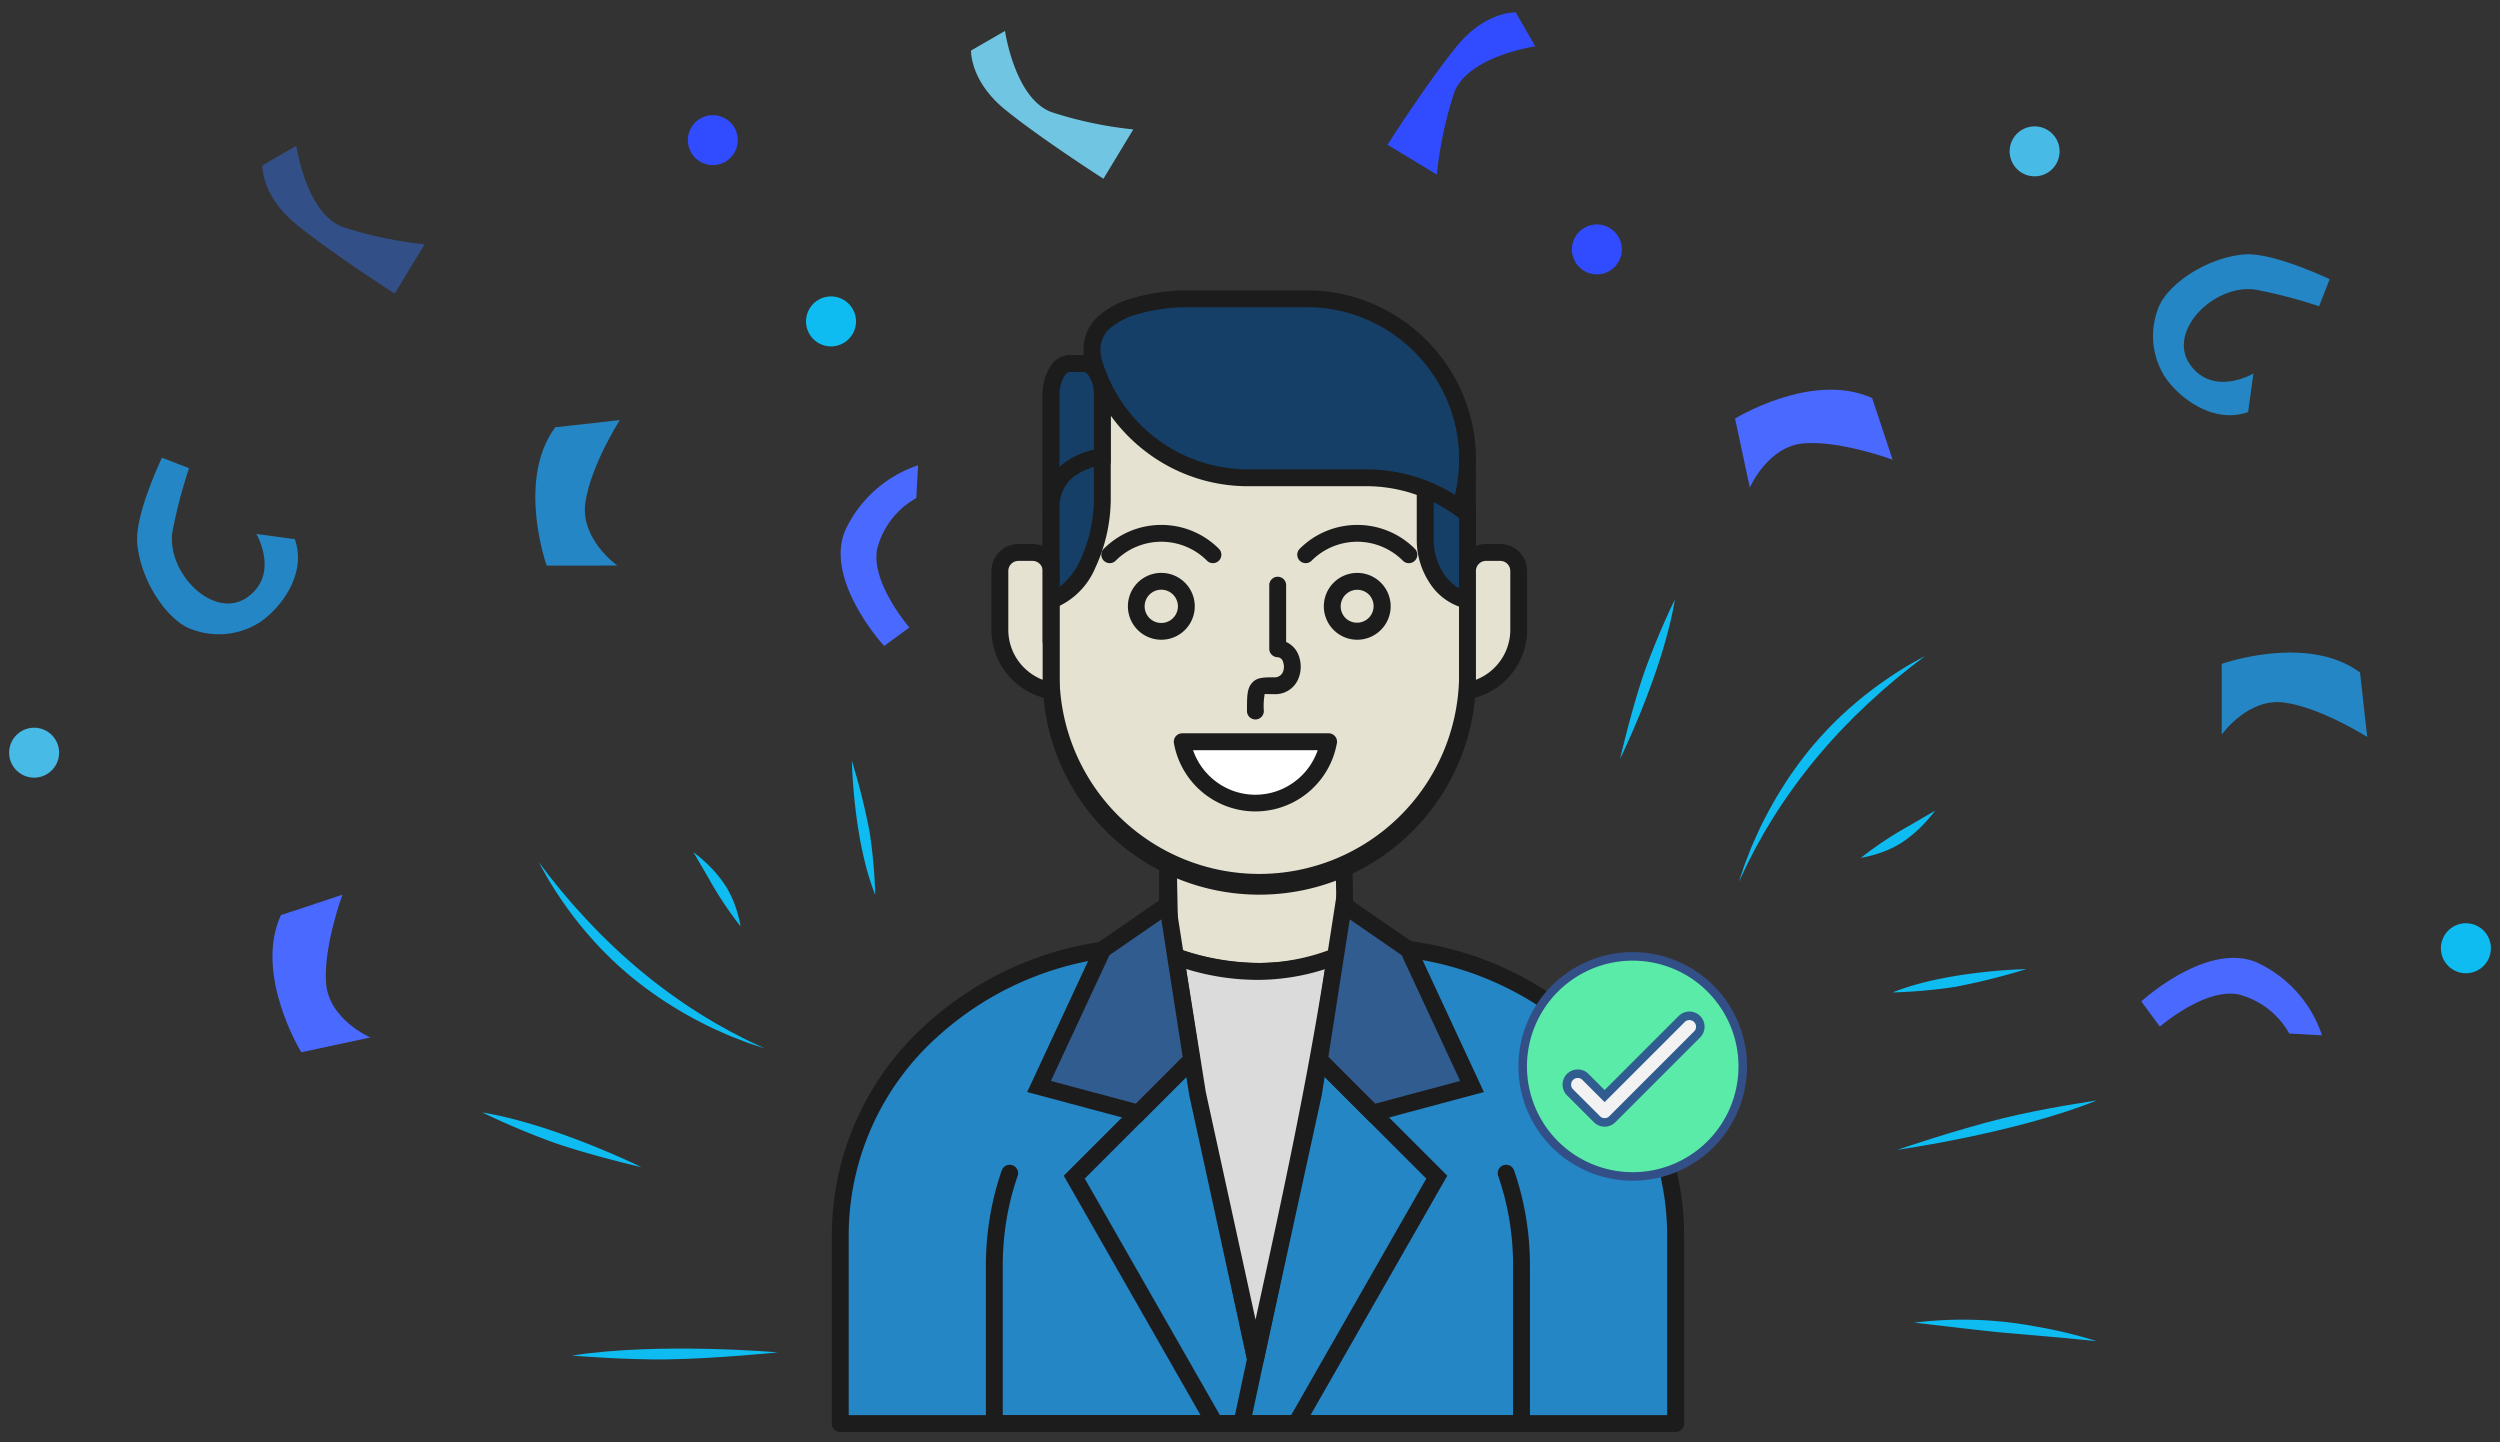 <svg xmlns="http://www.w3.org/2000/svg" width="292.775" height="168.913" viewBox="0 0 292.775 168.913">
  <rect x="0" y="0" width="292.775" height="168.913" fill="#333333" stroke="none"/>
  <g id="Grupo_8814" data-name="Grupo 8814" transform="translate(-33.181 -149.768)">
    <g id="Grupo_8812" data-name="Grupo 8812" transform="translate(-261.941 106.378) rotate(-30)">
      <path id="Trazado_9116" data-name="Trazado 9116" d="M228.62,254.293s.053,5.436-4.6,5.9-6.812-6.951-3.873-10.918a56.952,56.952,0,0,1,5.5-5.581l-2.13-2.655s-6.123,4.187-7.531,7.252c-1.97,4.288-1.357,9.9.57,11.986a8.923,8.923,0,0,0,7.1,3.19c2.831-.124,7.753-2.01,8.561-6.383Z" fill="#2486c5"/>
      <path id="Trazado_9117" data-name="Trazado 9117" d="M273.963,227.177h4.593s-3,7.5,0,11a46.145,46.145,0,0,0,7.243,6.5l-5.918,3.256s-4.01-7.756-5.918-12.756S273.963,227.177,273.963,227.177Z" transform="translate(-23.151 -9.902)" fill="#334f87"/>
      <path id="Trazado_9118" data-name="Trazado 9118" d="M265.18,260.985l6.963,3.048s-5.616,2.93-8.312,6.347-.447,8.265-.447,8.265l-7.171-4.132S258.123,264.055,265.18,260.985Z" fill="#2486c5"/>
      <path id="Trazado_9119" data-name="Trazado 9119" d="M208.788,294.4l7.445,1.532s-4.883,4.034-6.809,7.939,1.283,8.176,1.283,8.176l-7.874-2.548S202.525,298.868,208.788,294.4Z" fill="#4a69ff"/>
      <path id="Trazado_9120" data-name="Trazado 9120" d="M285.736,302.428s-2.292-10.24,2.869-14.04a14.427,14.427,0,0,1,11.148-2.3l-2.1,3.22a9.5,9.5,0,0,0-6.931,2.85c-2.668,3.036-1.343,9.864-1.343,9.864Z" fill="#4a69ff"/>
      <path id="Trazado_9121" data-name="Trazado 9121" d="M352.6,248.963h4.593s-3,7.5,0,11a46.145,46.145,0,0,0,7.243,6.5l-5.918,3.257s-4.011-7.757-5.918-12.757S352.6,248.963,352.6,248.963Z" transform="translate(-23.187 -1.84)" fill="#6fc5e2"/>
      <path id="Trazado_9122" data-name="Trazado 9122" d="M196.2,263.474a2.924,2.924,0,1,1-2.924-2.924A2.924,2.924,0,0,1,196.2,263.474Z" fill="#47bbe5"/>
      <path id="Trazado_9123" data-name="Trazado 9123" d="M309.5,232.2a2.923,2.923,0,1,1-2.924-2.924A2.924,2.924,0,0,1,309.5,232.2Z" transform="translate(-8.598 8.892)" fill="#314cff"/>
      <path id="Trazado_9124" data-name="Trazado 9124" d="M302.22,265.826a2.926,2.926,0,1,1-2.3-2.3A2.928,2.928,0,0,1,302.22,265.826Z" fill="#0ebcf1"/>
      <g id="Grupo_8811" data-name="Grupo 8811">
        <g id="Grupo_8804" data-name="Grupo 8804">
          <path id="Trazado_9125" data-name="Trazado 9125" d="M217.657,326.2a91.509,91.509,0,0,0,5.538,7.3c3,3.463,7.418,7.586,7.418,7.586S224.246,331.584,217.657,326.2Z" fill="#0ebcf1"/>
        </g>
        <g id="Grupo_8805" data-name="Grupo 8805">
          <path id="Trazado_9126" data-name="Trazado 9126" d="M212.522,356.115s5,3.478,9.463,5.974c4.884,2.733,11.608,5.757,11.608,5.757S222.174,359.844,212.522,356.115Z" fill="#0ebcf1"/>
        </g>
        <g id="Grupo_8806" data-name="Grupo 8806">
          <path id="Trazado_9127" data-name="Trazado 9127" d="M238.038,304.133l-.026,1.492c-.014.942.014,2.28.145,3.846a43.635,43.635,0,0,0,.72,5.211,41.726,41.726,0,0,0,1.492,5.514c.323.973.725,1.96,1.143,2.955.441.984.888,1.982,1.4,2.933a47.386,47.386,0,0,0,3.165,5.231c.552.744,1.031,1.458,1.525,2.051s.894,1.141,1.274,1.559l1.189,1.343-.508-.736c-.332-.475-.82-1.161-1.381-2.056-.288-.442-.607-.927-.92-1.472s-.684-1.107-1.016-1.741c-.7-1.248-1.443-2.654-2.152-4.2a64.775,64.775,0,0,1-3.836-10.492c-.284-.941-.479-1.908-.732-2.862-.189-.966-.438-1.923-.6-2.888-.191-.96-.349-1.919-.491-2.869C238.266,306,238.183,305.057,238.038,304.133Z" fill="#0ebcf1"/>
        </g>
        <g id="Grupo_8807" data-name="Grupo 8807">
          <path id="Trazado_9128" data-name="Trazado 9128" d="M270.258,327.139a60,60,0,0,0,3.115-6.716,78.939,78.939,0,0,0,2.36-8.236S271.234,320.291,270.258,327.139Z" fill="#0ebcf1"/>
        </g>
        <g id="Grupo_8808" data-name="Grupo 8808">
          <path id="Trazado_9129" data-name="Trazado 9129" d="M254.755,322.465a14.064,14.064,0,0,0,.468-1.542,12.665,12.665,0,0,0,.392-3.259,14.427,14.427,0,0,0-.645-3.689,16.306,16.306,0,0,0-.656-1.8l.018,3.532A42.228,42.228,0,0,0,254.755,322.465Z" fill="#0ebcf1"/>
        </g>
        <g id="Grupo_8810" data-name="Grupo 8810">
          <path id="Trazado_9131" data-name="Trazado 9131" d="M302.654,341.917l2.676-1.9c1.567-1.116,3.6-2.542,5.427-3.884l6.085-4.585,3.144-2.32a54.879,54.879,0,0,0-6.472,3.514A46.315,46.315,0,0,0,302.654,341.917Z" fill="#d19c78"/>
        </g>
      </g>
    </g>
    <g id="Grupo_8813" data-name="Grupo 8813" transform="translate(402.993 -131.626) rotate(60)">
      <path id="Trazado_9116-2" data-name="Trazado 9116" d="M228.62,254.293s.053,5.436-4.6,5.9-6.812-6.951-3.873-10.918a56.952,56.952,0,0,1,5.5-5.581l-2.13-2.655s-6.123,4.187-7.531,7.252c-1.97,4.288-1.357,9.9.57,11.986a8.923,8.923,0,0,0,7.1,3.19c2.831-.124,7.753-2.01,8.561-6.383Z" fill="#2486c5"/>
      <path id="Trazado_9118-2" data-name="Trazado 9118" d="M265.18,260.985l6.963,3.048s-5.616,2.93-8.312,6.347-.447,8.265-.447,8.265l-7.171-4.132S258.123,264.055,265.18,260.985Z" fill="#2486c5"/>
      <path id="Trazado_9119-2" data-name="Trazado 9119" d="M208.788,294.4l7.445,1.532s-4.883,4.034-6.809,7.939,1.283,8.176,1.283,8.176l-7.874-2.548S202.525,298.868,208.788,294.4Z" fill="#4a69ff"/>
      <path id="Trazado_9120-2" data-name="Trazado 9120" d="M285.736,302.428s-2.292-10.24,2.869-14.04a14.427,14.427,0,0,1,11.148-2.3l-2.1,3.22a9.5,9.5,0,0,0-6.931,2.85c-2.668,3.036-1.343,9.864-1.343,9.864Z" fill="#4a69ff"/>
      <path id="Trazado_9121-2" data-name="Trazado 9121" d="M352.6,248.963h4.593s-3,7.5,0,11a46.145,46.145,0,0,0,7.243,6.5l-5.918,3.257s-4.011-7.757-5.918-12.757S352.6,248.963,352.6,248.963Z" transform="translate(-203.806 59.002)" fill="#314cff"/>
      <path id="Trazado_9122-2" data-name="Trazado 9122" d="M196.2,263.474a2.924,2.924,0,1,1-2.924-2.924A2.924,2.924,0,0,1,196.2,263.474Z" fill="#47bbe5"/>
      <path id="Trazado_9123-2" data-name="Trazado 9123" d="M309.5,232.2a2.923,2.923,0,1,1-2.924-2.924A2.924,2.924,0,0,1,309.5,232.2Z" transform="translate(-128.988 81.413)" fill="#314cff"/>
      <path id="Trazado_9124-2" data-name="Trazado 9124" d="M302.22,265.826a2.926,2.926,0,1,1-2.3-2.3A2.928,2.928,0,0,1,302.22,265.826Z" fill="#0ebcf1"/>
      <g id="Grupo_8811-2" data-name="Grupo 8811">
        <g id="Grupo_8804-2" data-name="Grupo 8804">
          <path id="Trazado_9125-2" data-name="Trazado 9125" d="M217.657,326.2a91.509,91.509,0,0,0,5.538,7.3c3,3.463,7.418,7.586,7.418,7.586S224.246,331.584,217.657,326.2Z" fill="#0ebcf1"/>
        </g>
        <g id="Grupo_8805-2" data-name="Grupo 8805" transform="translate(592.358 25.554) rotate(77)">
          <path id="Trazado_9126-2" data-name="Trazado 9126" d="M212.522,356.115s5,3.478,9.463,5.974c4.884,2.733,11.608,5.757,11.608,5.757S222.174,359.844,212.522,356.115Z" fill="#0ebcf1"/>
        </g>
        <g id="Grupo_8806-2" data-name="Grupo 8806">
          <path id="Trazado_9127-2" data-name="Trazado 9127" d="M238.038,304.133l-.026,1.492c-.014.942.014,2.28.145,3.846a43.635,43.635,0,0,0,.72,5.211,41.726,41.726,0,0,0,1.492,5.514c.323.973.725,1.96,1.143,2.955.441.984.888,1.982,1.4,2.933a47.386,47.386,0,0,0,3.165,5.231c.552.744,1.031,1.458,1.525,2.051s.894,1.141,1.274,1.559l1.189,1.343-.508-.736c-.332-.475-.82-1.161-1.381-2.056-.288-.442-.607-.927-.92-1.472s-.684-1.107-1.016-1.741c-.7-1.248-1.443-2.654-2.152-4.2a64.775,64.775,0,0,1-3.836-10.492c-.284-.941-.479-1.908-.732-2.862-.189-.966-.438-1.923-.6-2.888-.191-.96-.349-1.919-.491-2.869C238.266,306,238.183,305.057,238.038,304.133Z" fill="#0ebcf1"/>
        </g>
        <g id="Grupo_8807-2" data-name="Grupo 8807">
          <path id="Trazado_9128-2" data-name="Trazado 9128" d="M270.258,327.139a60,60,0,0,0,3.115-6.716,78.939,78.939,0,0,0,2.36-8.236S271.234,320.291,270.258,327.139Z" fill="#0ebcf1"/>
        </g>
        <g id="Grupo_8808-2" data-name="Grupo 8808">
          <path id="Trazado_9129-2" data-name="Trazado 9129" d="M254.755,322.465a14.064,14.064,0,0,0,.468-1.542,12.665,12.665,0,0,0,.392-3.259,14.427,14.427,0,0,0-.645-3.689,16.306,16.306,0,0,0-.656-1.8l.018,3.532A42.228,42.228,0,0,0,254.755,322.465Z" fill="#0ebcf1"/>
        </g>
        <g id="Grupo_8810-2" data-name="Grupo 8810" transform="matrix(0.951, -0.309, 0.309, 0.951, -88.46, 112.627)">
          <path id="Trazado_9131-2" data-name="Trazado 9131" d="M302.654,341.917l2.676-1.9c1.567-1.116,3.6-2.542,5.427-3.884l6.085-4.585,3.144-2.32a54.879,54.879,0,0,0-6.472,3.514A46.315,46.315,0,0,0,302.654,341.917Z" fill="#0ebcf1"/>
        </g>
      </g>
    </g>
    <g id="Grupo_8803" data-name="Grupo 8803" transform="translate(5.597 6.68)">
      <g id="Avatar_5" data-name="Avatar 5" transform="translate(125 177.092)">
        <path id="Trazado_9079" data-name="Trazado 9079" d="M432.8,166.429h97.823V144.163c0-18.461-16.329-33.566-36.288-33.566h-2.6v-10.27H471.125V110.6H469.09c-19.959,0-36.288,15.1-36.288,33.566Z" transform="translate(-431.815 -33.72)" fill="#2486c5" fill-rule="evenodd"/>
        <path id="Trazado_9080" data-name="Trazado 9080" d="M433.764,165.415h95.848V144.138a31.283,31.283,0,0,0-10.339-22.985,36.715,36.715,0,0,0-24.961-9.594h-2.6a.987.987,0,0,1-.987-.988v-9.282H472.088v9.282a.989.989,0,0,1-.988.988h-2.035a36.713,36.713,0,0,0-24.961,9.594,31.28,31.28,0,0,0-10.34,22.985v21.278ZM530.6,167.39H432.776a.987.987,0,0,1-.987-.987V144.138a33.241,33.241,0,0,1,10.979-24.427,38.687,38.687,0,0,1,26.3-10.127h1.048V100.3a.987.987,0,0,1,.988-.987h20.614a.987.987,0,0,1,.988.987v9.282h1.61a38.683,38.683,0,0,1,26.3,10.127,33.238,33.238,0,0,1,10.98,24.427V166.4A.987.987,0,0,1,530.6,167.39Z" transform="translate(-431.789 -33.694)" fill="#1c1c1c" fill-rule="evenodd"/>
        <path id="Trazado_9081" data-name="Trazado 9081" d="M452.162,137.69a.985.985,0,0,1,1.86.648,31.136,31.136,0,0,0-1.309,5.139,32.606,32.606,0,0,0-.441,5.369v17.519h59.764V148.847a32.613,32.613,0,0,0-.44-5.369,31.253,31.253,0,0,0-1.31-5.139.985.985,0,0,1,1.86-.648,33.184,33.184,0,0,1,1.394,5.464,34.548,34.548,0,0,1,.471,5.693v18.506a.987.987,0,0,1-.988.987H451.285a.987.987,0,0,1-.988-.987V148.847a34.548,34.548,0,0,1,.471-5.693A33.184,33.184,0,0,1,452.162,137.69Z" transform="translate(-432.255 -34.644)" fill="#1c1c1c" fill-rule="evenodd"/>
        <path id="Trazado_9082" data-name="Trazado 9082" d="M492.735,97.151c0,2.341.27,14.279.27,14.279a28.056,28.056,0,0,1-20.613,0c0-2.619-.27-14.7-.27-14.7Q482.849,101.545,492.735,97.151Z" transform="translate(-432.804 -33.629)" fill="#e5e2d1" fill-rule="evenodd"/>
        <path id="Trazado_9083" data-name="Trazado 9083" d="M493.7,97.126c0,2.734.266,14.227.266,14.26a.985.985,0,0,1-.622.935v0a28.248,28.248,0,0,1-10.472,2.031,31.4,31.4,0,0,1-10.843-2.023.986.986,0,0,1-.647-.926c0-2.984-.267-14.644-.267-14.677a.984.984,0,0,1,1.384-.918,25.981,25.981,0,0,0,10.135,2.425,22.467,22.467,0,0,0,9.679-2.009.983.983,0,0,1,1.38.9Zm-1.716,13.6c-.049-2.181-.2-8.936-.244-12.141a24.141,24.141,0,0,1-9.144,1.613,27.213,27.213,0,0,1-9.481-2c.065,3.056.209,9.887.237,12.5a29.12,29.12,0,0,0,9.521,1.67A26.2,26.2,0,0,0,491.981,110.731Z" transform="translate(-432.779 -33.604)" fill="#1c1c1c" fill-rule="evenodd"/>
        <path id="Trazado_9084" data-name="Trazado 9084" d="M493.893,111.061l-11.917,55.832-1.929-.409,11.918-55.831Z" transform="translate(-433.004 -33.98)" fill="#1c1c1c" fill-rule="evenodd"/>
        <path id="Trazado_9085" data-name="Trazado 9085" d="M490.97,123.715l14.277,14.277L488.39,167.5l-1.713-.972,16.111-28.2-13.214-13.214Z" transform="translate(-433.171 -34.309)" fill="#1c1c1c" fill-rule="evenodd"/>
        <path id="Trazado_9086" data-name="Trazado 9086" d="M473.055,110.652l10.307,48.285-1.929.409-10.307-48.285Z" transform="translate(-432.779 -33.98)" fill="#1c1c1c" fill-rule="evenodd"/>
        <path id="Trazado_9087" data-name="Trazado 9087" d="M475.324,125.112l-13.214,13.214,16.111,28.2-1.714.972L459.65,137.992l14.276-14.277Z" transform="translate(-432.49 -34.309)" fill="#1c1c1c" fill-rule="evenodd"/>
        <path id="Trazado_9088" data-name="Trazado 9088" d="M475.661,128.112l6.786,31.066,6.786-31.066,2.56-16.073a26,26,0,0,1-18.691,0Z" transform="translate(-432.829 -34.015)" fill="#dbdbdb" fill-rule="evenodd"/>
        <path id="Trazado_9089" data-name="Trazado 9089" d="M476.6,127.879l5.822,26.649c3.12-14.285,5.838-26.748,8.113-41.036a25.947,25.947,0,0,1-7.935,1.247,28.431,28.431,0,0,1-8.3-1.279l2.3,14.42Zm4.857,31.481L474.67,128.3h0l-2.559-16.054a.987.987,0,0,1,1.293-1.157,27.146,27.146,0,0,0,9.193,1.68,24.266,24.266,0,0,0,8.8-1.664.984.984,0,0,1,1.337,1.068l-2.549,16.008a1.067,1.067,0,0,1-.019.121l-6.782,31.047a.987.987,0,0,1-1.933.017Z" transform="translate(-432.803 -33.989)" fill="#1c1c1c" fill-rule="evenodd"/>
        <path id="Trazado_9115" data-name="Trazado 9115" d="M22.74,0h3.286a22.74,22.74,0,0,1,22.74,22.74V43.963A22.74,22.74,0,0,1,26.026,66.7H22.74A22.74,22.74,0,0,1,0,43.963V22.74A22.74,22.74,0,0,1,22.74,0Z" transform="translate(25.678 3.08)" fill="#e5e2d1"/>
        <path id="Trazado_9090" data-name="Trazado 9090" d="M482.488,34.146a25.442,25.442,0,0,1,25.37,25.371V77.454a25.37,25.37,0,0,1-50.741,0V59.517a25.443,25.443,0,0,1,25.371-25.371Zm16.521,8.849a23.4,23.4,0,0,0-39.917,16.522V77.454a23.4,23.4,0,0,0,46.791,0V59.517A23.324,23.324,0,0,0,499.009,42.995Z" transform="translate(-432.427 -32.054)" fill="#1c1c1c" fill-rule="evenodd"/>
        <path id="Trazado_9091" data-name="Trazado 9091" d="M471.3,72.813a2.928,2.928,0,1,0-2.927-2.928A2.934,2.934,0,0,0,471.3,72.813Z" transform="translate(-432.71 -32.88)" fill="#e5e2d1" fill-rule="evenodd"/>
        <path id="Trazado_9092" data-name="Trazado 9092" d="M471.273,65.944a3.9,3.9,0,0,1,2.766,1.146h0a3.909,3.909,0,0,1,0,5.533l0,0a3.915,3.915,0,1,1-2.766-6.684Zm1.374,2.541a1.948,1.948,0,1,0,.566,1.374,1.939,1.939,0,0,0-.566-1.374Z" transform="translate(-432.684 -32.854)" fill="#1c1c1c" fill-rule="evenodd"/>
        <path id="Trazado_9093" data-name="Trazado 9093" d="M494.836,72.813a2.928,2.928,0,1,0-2.928-2.928A2.933,2.933,0,0,0,494.836,72.813Z" transform="translate(-433.302 -32.88)" fill="#e5e2d1" fill-rule="evenodd"/>
        <path id="Trazado_9094" data-name="Trazado 9094" d="M494.811,67.919a1.942,1.942,0,0,0-1.374,3.313h0a1.941,1.941,0,0,0,2.744-2.745h0a1.938,1.938,0,0,0-1.374-.566Zm-2.769-.829a3.911,3.911,0,0,1,5.533,0h0a3.912,3.912,0,0,1,0,5.533l0,0a3.911,3.911,0,0,1-5.533,0v0a3.911,3.911,0,0,1,0-5.533Z" transform="translate(-433.277 -32.854)" fill="#1c1c1c" fill-rule="evenodd"/>
        <path id="Trazado_9095" data-name="Trazado 9095" d="M483.637,82.131a.987.987,0,1,1-1.975,0c0-1.653.006-2.5.471-3.144l0,0c.56-.77,1.287-.805,2.71-.805a1.036,1.036,0,0,0,1.045-.671,1.617,1.617,0,0,0,.1-.549,1.7,1.7,0,0,0-.092-.558.733.733,0,0,0-.637-.576.987.987,0,0,1-.987-.988V67.393a.987.987,0,1,1,1.975,0v6.649a2.775,2.775,0,0,1,1.517,1.721,3.712,3.712,0,0,1,.191,1.206,3.583,3.583,0,0,1-.219,1.227,2.912,2.912,0,0,1-2.889,1.959c-.752,0-1.1-.023-1.113-.013l0,0A8.024,8.024,0,0,0,483.637,82.131Z" transform="translate(-433.044 -32.866)" fill="#1c1c1c" fill-rule="evenodd"/>
        <path id="Trazado_9096" data-name="Trazado 9096" d="M491.024,86.224a8.737,8.737,0,0,1-8.571,7.189h0a8.737,8.737,0,0,1-8.571-7.189Z" transform="translate(-432.849 -33.365)" fill="#fff" fill-rule="evenodd"/>
        <path id="Trazado_9097" data-name="Trazado 9097" d="M491.961,86.42a9.693,9.693,0,0,1-19.076-.052.987.987,0,0,1,.8-1.142.922.922,0,0,1,.17-.015H491a.987.987,0,0,1,.987.988.973.973,0,0,1-.024.221ZM487.374,90.6a7.774,7.774,0,0,0,2.351-3.409h-14.6a7.76,7.76,0,0,0,2.352,3.409,7.677,7.677,0,0,0,9.892,0Z" transform="translate(-432.823 -33.339)" fill="#1c1c1c" fill-rule="evenodd"/>
        <path id="Trazado_9098" data-name="Trazado 9098" d="M458.146,44.064c.126-1.836,1.044-3.272,2.149-3.272h1.67c1.19,0,2.163,1.666,2.163,3.7v11.8h0c0,6.1-2.6,11.2-6,12.234V44.494Z" transform="translate(-432.452 -32.221)" fill="#153f67" fill-rule="evenodd"/>
        <path id="Trazado_9099" data-name="Trazado 9099" d="M457.137,43.973a5.929,5.929,0,0,1,.874-2.809,2.735,2.735,0,0,1,2.258-1.384h1.67a2.817,2.817,0,0,1,2.381,1.577,6.274,6.274,0,0,1,.771,3.113v11.8a19.347,19.347,0,0,1-1.8,8.4,8.682,8.682,0,0,1-4.9,4.781l-1.273.386V44.469l0-.03.016-.466Zm2.519-1.728a3.932,3.932,0,0,0-.552,1.86l-.014.365h0V66.909A8.346,8.346,0,0,0,461.52,63.8a17.362,17.362,0,0,0,1.595-7.531v-11.8a4.28,4.28,0,0,0-.5-2.117c-.215-.368-.458-.6-.676-.6h-1.67C460.074,41.754,459.855,41.94,459.655,42.244Z" transform="translate(-432.427 -32.196)" fill="#1c1c1c" fill-rule="evenodd"/>
        <path id="Trazado_9100" data-name="Trazado 9100" d="M508.028,54.526l-.013,0a1.956,1.956,0,0,0-1.775-1.912h-1.379a2.009,2.009,0,0,0-1.788,2.163v6.895h0c0,3.563,2.149,6.547,4.955,7.149v-14.3Z" transform="translate(-433.583 -32.519)" fill="#153f67" fill-rule="evenodd"/>
        <path id="Trazado_9101" data-name="Trazado 9101" d="M507.014,54.642l0-.046a1.341,1.341,0,0,0-.33-.786.651.651,0,0,0-.464-.231h-1.379a.679.679,0,0,0-.5.277,1.406,1.406,0,0,0-.3.9V61.65a7.2,7.2,0,0,0,1.225,4.093,5.359,5.359,0,0,0,1.754,1.635V54.642Zm1.107-2.174a3.137,3.137,0,0,1,.565.864l.3-.07V70.019l-1.192-.256a6.879,6.879,0,0,1-4.156-2.9,9.174,9.174,0,0,1-1.581-5.213V54.755a3.4,3.4,0,0,1,.753-2.152v0a2.619,2.619,0,0,1,2.023-.994h1.379A2.59,2.59,0,0,1,508.121,52.468Z" transform="translate(-433.558 -32.493)" fill="#1c1c1c" fill-rule="evenodd"/>
        <path id="Trazado_9102" data-name="Trazado 9102" d="M481.3,53.974a18.877,18.877,0,0,1-17.985-13.328c-1.889-6.167,6.367-7.633,11.069-7.633h13.832a18.79,18.79,0,0,1,17.9,24.53,18.68,18.68,0,0,0-10.989-3.569Z" transform="translate(-432.576 -32.025)" fill="#153f67" fill-rule="evenodd"/>
        <path id="Trazado_9103" data-name="Trazado 9103" d="M481.277,54.937a19.669,19.669,0,0,1-11.74-3.888,19.916,19.916,0,0,1-7.185-10.139,6.825,6.825,0,0,1-.323-2,5.154,5.154,0,0,1,1.8-3.941,10.245,10.245,0,0,1,3.9-2.05A23.74,23.74,0,0,1,474.362,32h13.832a19.6,19.6,0,0,1,6.564,1.127,19.816,19.816,0,0,1,5.831,3.266,20.023,20.023,0,0,1,4.971,5.939,19.618,19.618,0,0,1,2.307,7.339q.056.513.085,1.059c.02.383.031.737.031,1.06a19.784,19.784,0,0,1-.949,6.029l-.416,1.295-1.1-.8a17.652,17.652,0,0,0-10.41-3.38Zm-10.566-5.469a17.7,17.7,0,0,0,10.566,3.493h13.831a19.657,19.657,0,0,1,10.411,2.98q.167-.692.278-1.4a17.873,17.873,0,0,0,.211-2.753c0-.355-.009-.675-.023-.959-.017-.312-.043-.63-.077-.951a17.656,17.656,0,0,0-2.077-6.6,17.973,17.973,0,0,0-9.729-8.294,17.675,17.675,0,0,0-5.907-1.011H474.362a21.712,21.712,0,0,0-6.062.828,8.317,8.317,0,0,0-3.147,1.625,3.257,3.257,0,0,0-1.147,2.483,4.824,4.824,0,0,0,.23,1.42A17.943,17.943,0,0,0,470.711,49.468Z" transform="translate(-432.55 -32)" fill="#1c1c1c" fill-rule="evenodd"/>
        <path id="Trazado_9104" data-name="Trazado 9104" d="M457.975,65.4l-.015,0a2.171,2.171,0,0,0-2.148-1.912h-1.67a2.17,2.17,0,0,0-2.164,2.163v6.895h0a7.288,7.288,0,0,0,6,7.149V65.4Z" transform="translate(-432.297 -32.793)" fill="#e5e2d1" fill-rule="evenodd"/>
        <path id="Trazado_9105" data-name="Trazado 9105" d="M456.962,65.545l-.007-.059a1.184,1.184,0,0,0-1.169-1.036h-1.67a1.183,1.183,0,0,0-1.177,1.176V72.52a6.244,6.244,0,0,0,1.467,4.021,6.325,6.325,0,0,0,2.555,1.832V65.545Zm.914-2.272a3.174,3.174,0,0,1,.738.969l.323-.061V80.847l-1.157-.206a8.279,8.279,0,0,1-6.815-8.121V65.625a3.157,3.157,0,0,1,3.152-3.151h1.67A3.137,3.137,0,0,1,457.876,63.272Z" transform="translate(-432.272 -32.767)" fill="#1c1c1c" fill-rule="evenodd"/>
        <path id="Trazado_9106" data-name="Trazado 9106" d="M508.156,65.4l.015,0a2.17,2.17,0,0,1,2.149-1.912h1.67a2.17,2.17,0,0,1,2.164,2.163v6.895h0a7.288,7.288,0,0,1-6,7.149V65.4Z" transform="translate(-433.711 -32.793)" fill="#e5e2d1" fill-rule="evenodd"/>
        <path id="Trazado_9107" data-name="Trazado 9107" d="M509.125,65.485l-.008.061V78.372a6.321,6.321,0,0,0,2.556-1.832,6.244,6.244,0,0,0,1.467-4.021V65.625a1.182,1.182,0,0,0-1.177-1.176h-1.67a1.184,1.184,0,0,0-1.169,1.036Zm-1.661-1.242a3.172,3.172,0,0,1,.739-.971,3.14,3.14,0,0,1,2.091-.8h1.67a3.157,3.157,0,0,1,3.152,3.151V72.52a8.279,8.279,0,0,1-6.815,8.121l-1.158.206V64.183Z" transform="translate(-433.686 -32.767)" fill="#1c1c1c" fill-rule="evenodd"/>
        <path id="Trazado_9108" data-name="Trazado 9108" d="M458.471,55.625q1.152-3.142,5.656-3.952V44.494a6.432,6.432,0,0,0-.042-.733c-.2-1.688-1.077-2.969-2.121-2.969h-1.67c-1.1,0-2.023,1.436-2.149,3.272l-.016.431V57.079A6.37,6.37,0,0,1,458.471,55.625Z" transform="translate(-432.452 -32.221)" fill="#153f67" fill-rule="evenodd"/>
        <path id="Trazado_9109" data-name="Trazado 9109" d="M459.092,52.867a6.847,6.847,0,0,1,.781-.634,9.469,9.469,0,0,1,3.242-1.384v-6.38c0-.132,0-.235-.007-.311s-.016-.191-.029-.306a3.686,3.686,0,0,0-.576-1.678c-.187-.262-.387-.42-.564-.42h-1.67c-.2,0-.413.186-.613.49a3.932,3.932,0,0,0-.552,1.86l-.014.365h0v8.4Zm1.907.979a4.326,4.326,0,0,0-1.628,2.094,5.456,5.456,0,0,0-.287,1.229l-1.967,16.5v-29.2l0-.03.016-.466a5.929,5.929,0,0,1,.874-2.809,2.735,2.735,0,0,1,2.258-1.384h1.67a2.682,2.682,0,0,1,2.169,1.254,5.663,5.663,0,0,1,.932,2.588c.015.123.026.263.036.421v0c.01.167.015.309.015.423v8l-.814.145A8.241,8.241,0,0,0,461,53.846Z" transform="translate(-432.427 -32.196)" fill="#1c1c1c" fill-rule="evenodd"/>
        <path id="Trazado_9110" data-name="Trazado 9110" d="M465.844,64.369a.984.984,0,1,1-1.388-1.4,9.525,9.525,0,0,1,13.475,0,.985.985,0,1,1-1.389,1.4,7.555,7.555,0,0,0-10.7,0Zm22.946,0a.985.985,0,1,1-1.389-1.4,9.533,9.533,0,0,1,13.479,0,.987.987,0,1,1-1.4,1.4,7.549,7.549,0,0,0-10.693,0Z" transform="translate(-432.604 -32.709)" fill="#1c1c1c" fill-rule="evenodd"/>
        <path id="Trazado_9111" data-name="Trazado 9111" d="M490.364,123.963l6.244,6.245,11.626-3.116-7.46-16.038-7.587-5.231Z" transform="translate(-433.263 -33.858)" fill="#315c8f" fill-rule="evenodd"/>
        <path id="Trazado_9112" data-name="Trazado 9112" d="M491.387,123.572l5.49,5.49,9.941-2.663-6.852-14.732-6.074-4.188-2.505,16.092Zm4.5,7.29-6.595-6.6q1.566-10.094,3.141-20.187l9.1,6.273L509.6,127.7l-13.311,3.567Z" transform="translate(-433.236 -33.814)" fill="#1c1c1c" fill-rule="evenodd"/>
        <path id="Trazado_9113" data-name="Trazado 9113" d="M474.551,123.963l-6.245,6.245-11.626-3.116,7.46-16.038,7.587-5.231Z" transform="translate(-432.416 -33.858)" fill="#315c8f" fill-rule="evenodd"/>
        <path id="Trazado_9114" data-name="Trazado 9114" d="M475.213,124.618l-6.646,6.646L455.255,127.7q4.034-8.673,8.068-17.345l9.1-6.273,3.143,20.187-.352.352Zm-7.239,4.444,5.491-5.49-2.5-16.092-6.075,4.188L458.033,126.4Z" transform="translate(-432.38 -33.814)" fill="#1c1c1c" fill-rule="evenodd"/>
      </g>
      <g id="Grupo_8802" data-name="Grupo 8802" transform="translate(200.569 249.753)">
        <path id="Trazado_9078" data-name="Trazado 9078" d="M12.886,0A12.886,12.886,0,1,1,0,12.886,12.886,12.886,0,0,1,12.886,0Z" transform="translate(0 18.223) rotate(-45)" fill="#5beba8" stroke="#334f87" stroke-linecap="round" stroke-width="1"/>
        <g id="Grupo_8666" data-name="Grupo 8666" transform="translate(10.471 12.297)">
          <path id="Trazado_8917" data-name="Trazado 8917" d="M484.281,151.715a1.274,1.274,0,0,1-.9-.374l-3.184-3.184A1.277,1.277,0,0,1,482,146.351l2.281,2.28,9.027-9.026a1.277,1.277,0,0,1,1.806,1.806l-9.93,9.93A1.274,1.274,0,0,1,484.281,151.715Z" transform="translate(-479.821 -139.231)" fill="#f2f2f2" stroke="#315c8f" stroke-width="1"/>
        </g>
      </g>
    </g>
  </g>
</svg>
